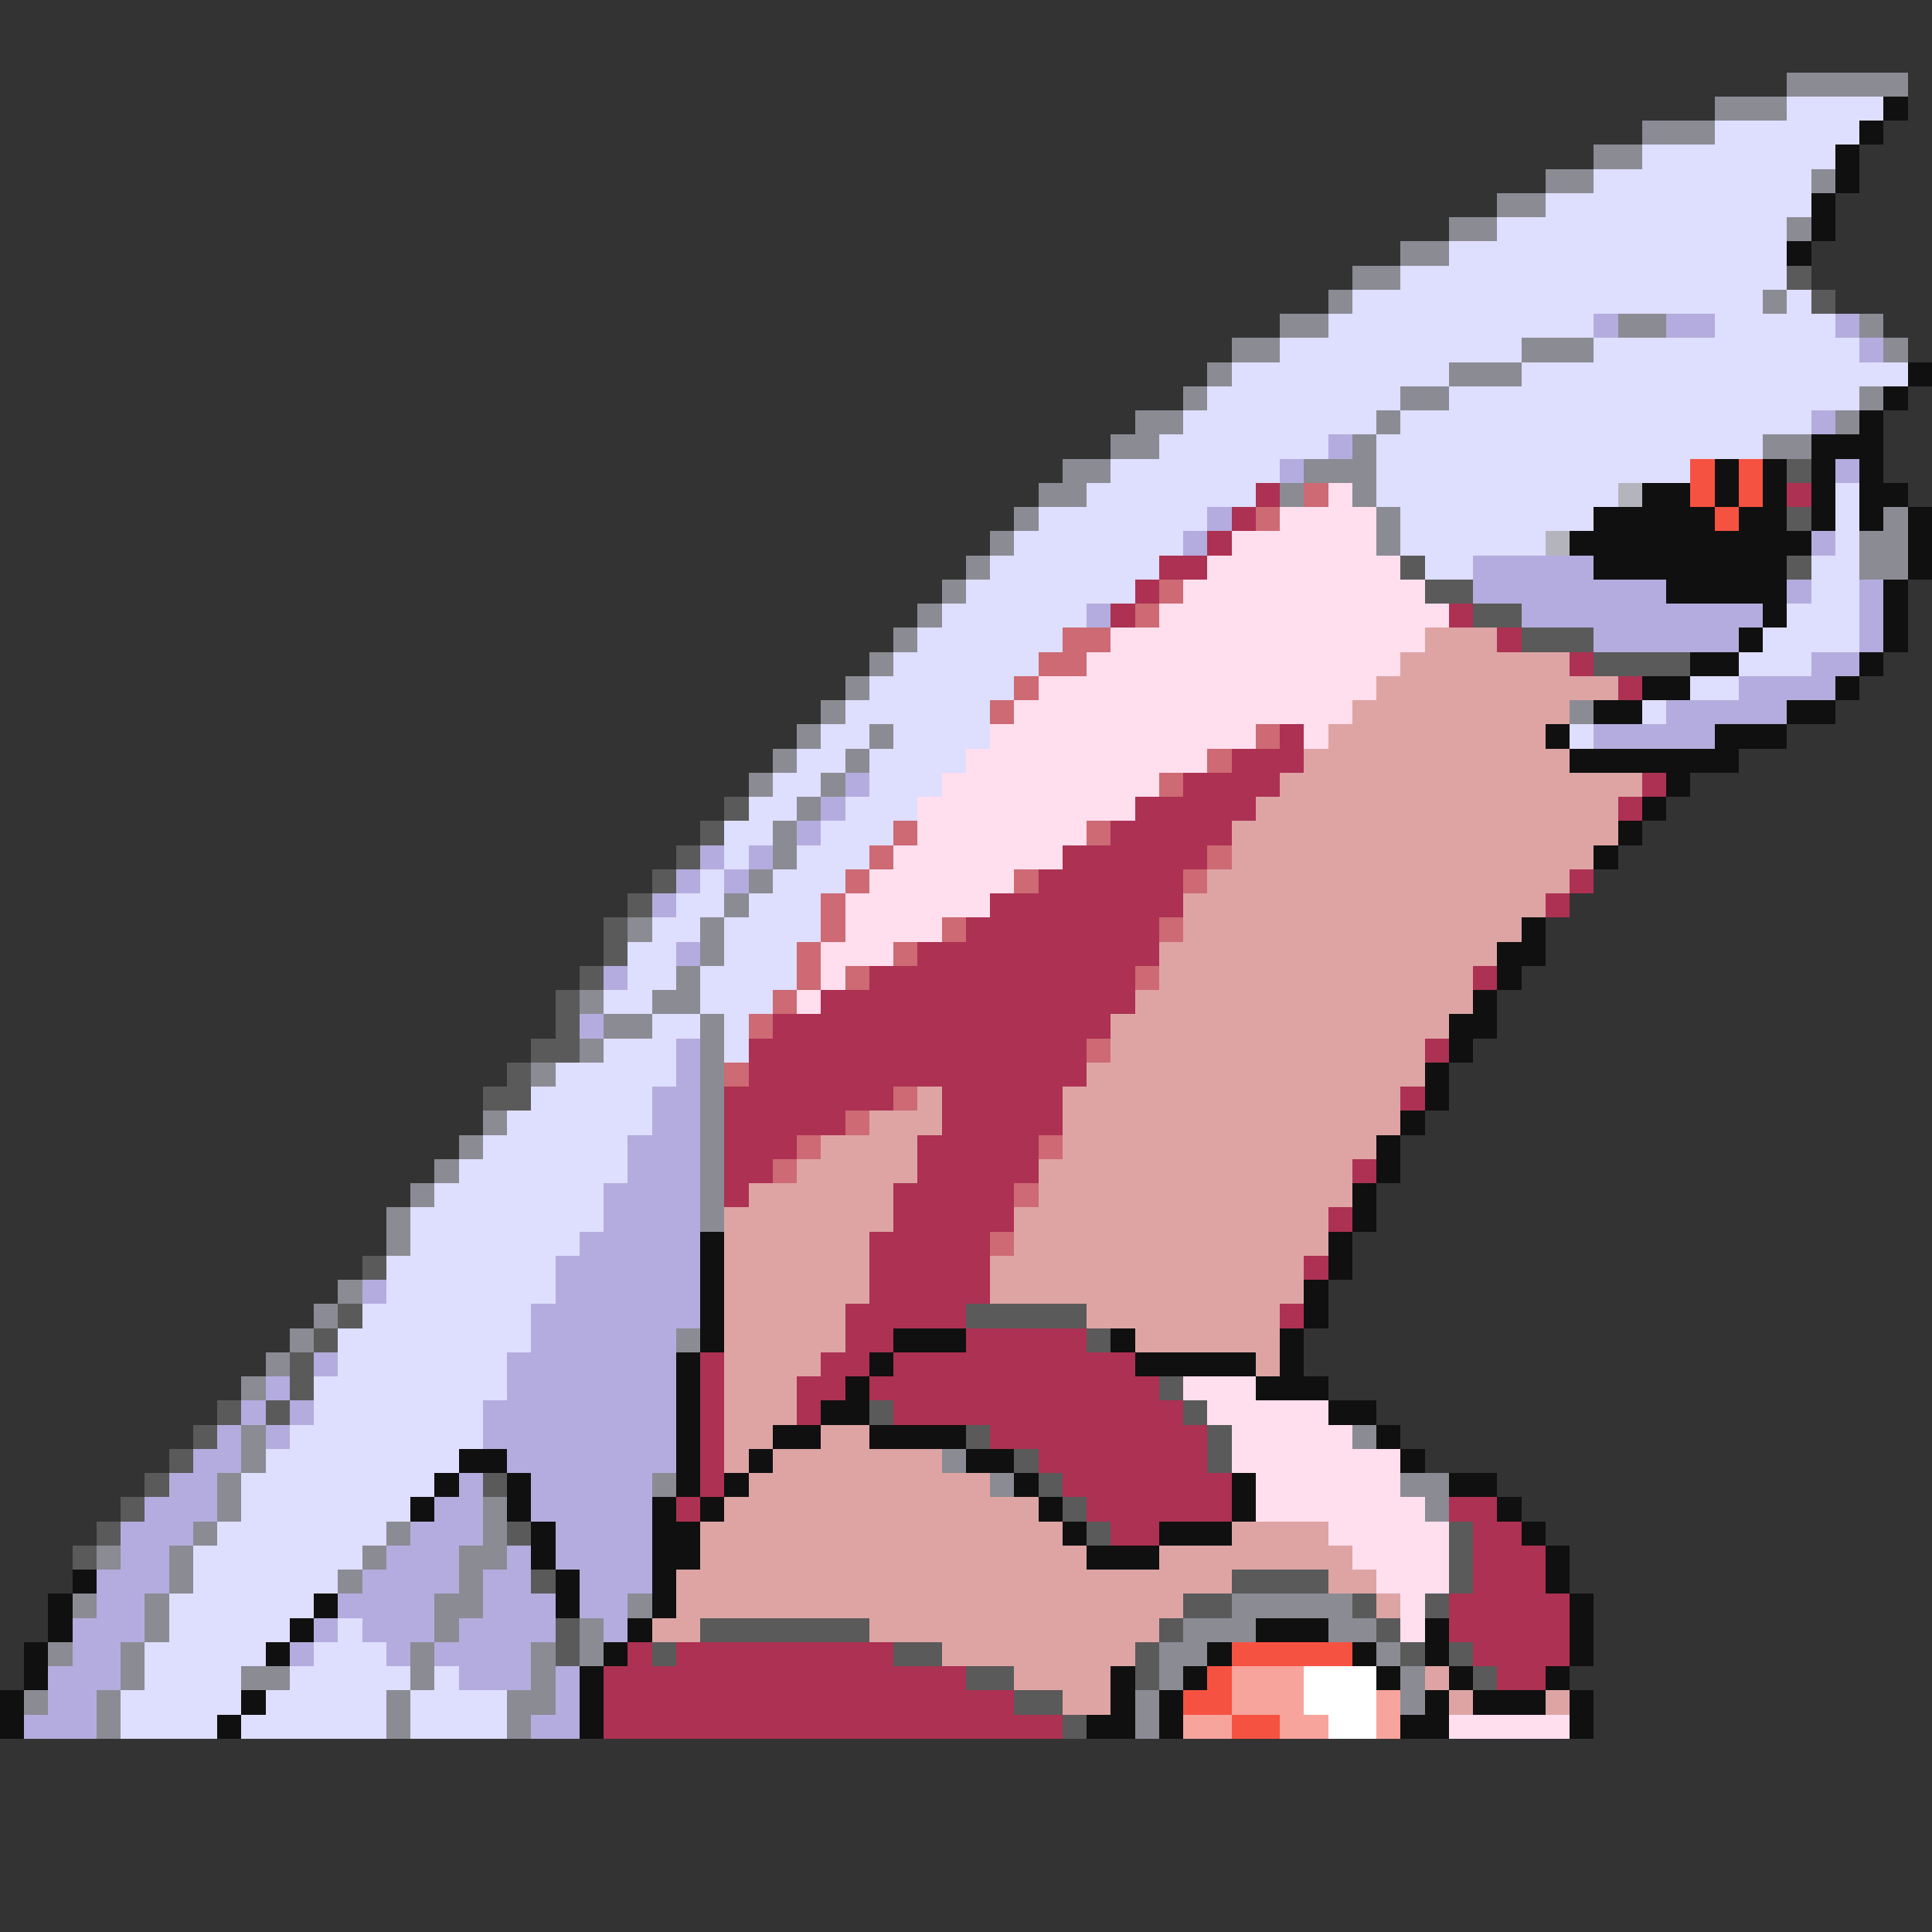 <svg xmlns="http://www.w3.org/2000/svg" viewBox="0 -0.5 80 80" shape-rendering="crispEdges">
<rect x="0" y="-0.5" width="80" height="80" fill="#333333" stroke="none"/>
<path stroke="#8b8b94" d="M74 3h5M71 4h3M68 5h3M66 6h2M64 7h2M75 7h1M62 8h2M60 9h2M74 9h1M58 10h2M56 11h2M55 12h1M73 12h1M53 13h2M67 13h2M77 13h1M51 14h2M63 14h3M78 14h1M50 15h1M60 15h3M49 16h1M58 16h2M77 16h1M47 17h2M57 17h1M76 17h1M46 18h2M56 18h1M73 18h2M44 19h2M54 19h3M43 20h2M53 20h1M56 20h1M42 21h1M57 21h1M78 21h1M41 22h1M57 22h1M77 22h2M40 23h1M77 23h2M39 24h1M38 25h1M37 26h1M36 27h1M35 28h1M34 29h1M65 29h1M33 30h1M36 30h1M32 31h1M35 31h1M31 32h1M34 32h1M33 33h1M32 34h1M32 35h1M31 36h1M30 37h1M26 38h1M29 38h1M29 39h1M28 40h1M24 41h1M27 41h2M25 42h2M29 42h1M24 43h1M29 43h1M22 44h1M29 44h1M29 45h1M20 46h1M29 46h1M19 47h1M29 47h1M18 48h1M29 48h1M17 49h1M29 49h1M16 50h1M29 50h1M16 51h1M14 53h1M13 54h1M12 55h1M28 55h1M11 56h1M10 57h1M10 59h1M56 59h1M10 60h1M39 60h1M9 61h1M27 61h1M41 61h1M58 61h2M9 62h1M20 62h1M59 62h1M8 63h1M16 63h1M20 63h1M4 64h1M7 64h1M15 64h1M19 64h2M7 65h1M14 65h1M19 65h1M3 66h1M6 66h1M18 66h2M26 66h1M51 66h5M6 67h1M18 67h1M24 67h1M49 67h3M55 67h2M2 68h1M5 68h1M17 68h1M22 68h1M24 68h1M48 68h2M57 68h1M5 69h1M10 69h2M17 69h1M22 69h1M48 69h1M58 69h1M1 70h1M4 70h1M16 70h1M21 70h2M47 70h1M58 70h1M4 71h1M16 71h1M21 71h1M47 71h1" />
<path stroke="#dedeff" d="M74 4h4M71 5h6M68 6h8M66 7h9M64 8h11M62 9h12M60 10h14M58 11h16M56 12h17M74 12h1M55 13h11M71 13h5M53 14h10M66 14h11M51 15h9M63 15h16M50 16h8M60 16h17M49 17h8M58 17h17M48 18h7M57 18h16M46 19h7M57 19h13M45 20h7M57 20h10M76 20h1M43 21h7M58 21h8M76 21h1M42 22h7M58 22h6M76 22h1M41 23h7M59 23h2M75 23h2M40 24h7M75 24h2M39 25h6M74 25h3M38 26h6M73 26h4M37 27h6M72 27h3M36 28h6M70 28h2M35 29h6M68 29h1M34 30h2M37 30h4M65 30h1M33 31h2M36 31h4M32 32h2M36 32h3M31 33h2M35 33h3M30 34h2M34 34h3M30 35h1M33 35h3M29 36h1M32 36h3M28 37h2M31 37h3M27 38h2M30 38h4M26 39h2M30 39h3M26 40h2M29 40h4M25 41h2M29 41h3M27 42h2M30 42h1M25 43h3M30 43h1M23 44h5M22 45h5M21 46h6M20 47h6M19 48h7M18 49h7M17 50h8M17 51h7M16 52h7M16 53h7M15 54h7M14 55h8M14 56h7M13 57h8M13 58h7M12 59h8M11 60h8M10 61h8M10 62h7M9 63h7M8 64h7M8 65h6M7 66h6M7 67h5M14 67h1M6 68h5M13 68h3M6 69h4M12 69h5M18 69h1M5 70h5M11 70h5M17 70h4M5 71h4M10 71h6M17 71h4" />
<path stroke="#101010" d="M78 4h1M77 5h1M76 6h1M76 7h1M75 8h1M75 9h1M74 10h1M79 15h1M78 16h1M77 17h1M75 18h3M71 19h1M73 19h1M75 19h1M77 19h1M68 20h2M71 20h1M73 20h1M75 20h1M77 20h2M66 21h5M72 21h2M75 21h1M77 21h1M79 21h1M65 22h10M79 22h1M66 23h8M79 23h1M69 24h5M78 24h1M73 25h1M78 25h1M72 26h1M78 26h1M70 27h2M77 27h1M68 28h2M76 28h1M66 29h2M74 29h2M64 30h1M71 30h3M65 31h7M69 32h1M68 33h1M67 34h1M66 35h1M63 38h1M62 39h2M62 40h1M61 41h1M60 42h2M60 43h1M59 44h1M59 45h1M58 46h1M57 47h1M57 48h1M56 49h1M56 50h1M29 51h1M55 51h1M29 52h1M55 52h1M29 53h1M54 53h1M29 54h1M54 54h1M29 55h1M37 55h3M46 55h1M53 55h1M28 56h1M36 56h1M47 56h5M53 56h1M28 57h1M35 57h1M52 57h3M28 58h1M34 58h2M55 58h2M28 59h1M32 59h2M36 59h4M57 59h1M19 60h2M28 60h1M31 60h1M40 60h2M58 60h1M18 61h1M21 61h1M28 61h1M30 61h1M42 61h1M51 61h1M60 61h2M17 62h1M21 62h1M27 62h1M29 62h1M43 62h1M51 62h1M62 62h1M22 63h1M27 63h2M44 63h1M48 63h3M63 63h1M22 64h1M27 64h2M45 64h3M64 64h1M3 65h1M23 65h1M27 65h1M64 65h1M2 66h1M13 66h1M23 66h1M27 66h1M65 66h1M2 67h1M12 67h1M26 67h1M52 67h3M59 67h1M65 67h1M1 68h1M11 68h1M25 68h1M50 68h1M56 68h1M59 68h1M65 68h1M1 69h1M24 69h1M46 69h1M49 69h1M57 69h1M60 69h1M64 69h1M0 70h1M10 70h1M24 70h1M46 70h1M48 70h1M59 70h1M61 70h3M65 70h1M0 71h1M9 71h1M24 71h1M45 71h2M48 71h1M58 71h2M65 71h1" />
<path stroke="#5a5a5a" d="M74 11h1M75 12h1M74 19h1M74 21h1M58 23h1M74 23h1M59 24h2M61 25h2M63 26h3M66 27h4M30 33h1M29 34h1M28 35h1M27 36h1M26 37h1M25 38h1M25 39h1M24 40h1M23 41h1M23 42h1M22 43h2M21 44h1M20 45h2M15 52h1M14 54h1M40 54h5M13 55h1M45 55h1M12 56h1M12 57h1M48 57h1M9 58h1M11 58h1M36 58h1M49 58h1M8 59h1M40 59h1M50 59h1M7 60h1M42 60h1M50 60h1M6 61h1M20 61h1M43 61h1M5 62h1M44 62h1M4 63h1M21 63h1M45 63h1M60 63h1M3 64h1M60 64h1M22 65h1M51 65h4M60 65h1M49 66h2M56 66h1M59 66h1M23 67h1M29 67h7M48 67h1M57 67h1M23 68h1M27 68h1M37 68h2M47 68h1M58 68h1M60 68h1M40 69h2M47 69h1M61 69h1M42 70h2M44 71h1" />
<path stroke="#b4acde" d="M66 13h1M69 13h2M76 13h1M77 14h1M75 17h1M55 18h1M53 19h1M76 19h1M50 21h1M49 22h1M75 22h1M61 23h5M61 24h8M74 24h1M77 24h1M45 25h1M63 25h10M77 25h1M66 26h6M77 26h1M75 27h2M72 28h4M69 29h5M66 30h5M35 32h1M34 33h1M33 34h1M29 35h1M31 35h1M28 36h1M30 36h1M27 37h1M28 39h1M25 40h1M24 42h1M28 43h1M28 44h1M27 45h2M27 46h2M26 47h3M26 48h3M25 49h4M25 50h4M24 51h5M23 52h6M15 53h1M23 53h6M22 54h7M22 55h6M13 56h1M21 56h7M11 57h1M21 57h7M10 58h1M12 58h1M20 58h8M9 59h1M11 59h1M20 59h8M8 60h2M21 60h7M7 61h2M19 61h1M22 61h5M6 62h3M18 62h2M22 62h5M5 63h3M17 63h3M23 63h4M5 64h2M16 64h3M21 64h1M23 64h4M4 65h3M15 65h4M20 65h2M24 65h3M4 66h2M14 66h4M20 66h3M24 66h2M3 67h3M13 67h1M15 67h3M19 67h4M25 67h1M3 68h2M12 68h1M16 68h1M18 68h4M2 69h3M19 69h3M23 69h1M2 70h2M23 70h1M1 71h3M22 71h2" />
<path stroke="#f65241" d="M70 19h1M72 19h1M70 20h1M72 20h1M71 21h1M51 68h5M50 69h1M49 70h2M51 71h2" />
<path stroke="#ac3152" d="M52 20h1M74 20h1M51 21h1M50 22h1M48 23h2M47 24h1M46 25h1M60 25h1M62 26h1M65 27h1M67 28h1M53 30h1M51 31h3M49 32h4M68 32h1M47 33h5M67 33h1M46 34h5M44 35h6M43 36h6M65 36h1M41 37h8M64 37h1M40 38h8M38 39h10M36 40h11M61 40h1M34 41h13M32 42h14M31 43h14M59 43h1M31 44h14M30 45h7M39 45h5M58 45h1M30 46h5M39 46h5M30 47h3M38 47h5M30 48h2M38 48h5M56 48h1M30 49h1M37 49h5M37 50h5M55 50h1M36 51h5M36 52h5M54 52h1M36 53h5M35 54h5M53 54h1M35 55h2M40 55h5M29 56h1M34 56h2M37 56h10M29 57h1M33 57h2M36 57h12M29 58h1M33 58h1M37 58h12M29 59h1M41 59h9M29 60h1M43 60h7M29 61h1M44 61h7M28 62h1M45 62h6M60 62h2M46 63h2M61 63h2M61 64h3M61 65h3M60 66h5M60 67h5M26 68h1M28 68h9M61 68h4M25 69h15M62 69h2M25 70h17M25 71h19" />
<path stroke="#cd6a73" d="M54 20h1M52 21h1M48 24h1M47 25h1M44 26h2M43 27h2M42 28h1M41 29h1M52 30h1M50 31h1M48 32h1M37 34h1M45 34h1M36 35h1M50 35h1M35 36h1M42 36h1M49 36h1M34 37h1M34 38h1M39 38h1M48 38h1M33 39h1M37 39h1M33 40h1M35 40h1M47 40h1M32 41h1M31 42h1M45 43h1M30 44h1M37 45h1M35 46h1M33 47h1M43 47h1M32 48h1M42 49h1M41 51h1" />
<path stroke="#ffdeee" d="M55 20h1M53 21h4M51 22h6M50 23h8M49 24h10M48 25h12M46 26h13M45 27h13M43 28h14M42 29h14M41 30h11M54 30h1M40 31h10M39 32h9M38 33h9M38 34h7M37 35h7M36 36h6M35 37h6M35 38h4M34 39h3M34 40h1M33 41h1M49 57h3M50 58h5M51 59h5M51 60h7M52 61h6M52 62h7M55 63h5M56 64h4M57 65h3M58 66h1M58 67h1M60 71h5" />
<path stroke="#b4b4bd" d="M67 20h1M64 22h1" />
<path stroke="#dea4a4" d="M59 26h3M58 27h7M57 28h10M56 29h9M55 30h9M54 31h11M53 32h15M52 33h15M51 34h16M51 35h15M50 36h15M49 37h15M49 38h14M48 39h14M48 40h13M47 41h14M46 42h14M46 43h13M45 44h14M38 45h1M44 45h14M36 46h3M44 46h14M34 47h4M44 47h13M33 48h5M43 48h13M31 49h6M43 49h13M30 50h7M42 50h13M30 51h6M42 51h13M30 52h6M41 52h13M30 53h6M41 53h13M30 54h5M45 54h8M30 55h5M47 55h6M30 56h4M52 56h1M30 57h3M30 58h3M30 59h2M34 59h2M30 60h1M32 60h7M31 61h10M30 62h13M29 63h15M51 63h4M29 64h16M48 64h8M28 65h23M55 65h2M28 66h21M57 66h1M27 67h2M36 67h12M39 68h8M42 69h4M59 69h1M44 70h2M60 70h1M64 70h1" />
<path stroke="#f6a49c" d="M51 69h3M51 70h3M57 70h1M49 71h2M53 71h2M57 71h1" />
<path stroke="#ffffff" d="M54 69h3M54 70h3M55 71h2" />
</svg>